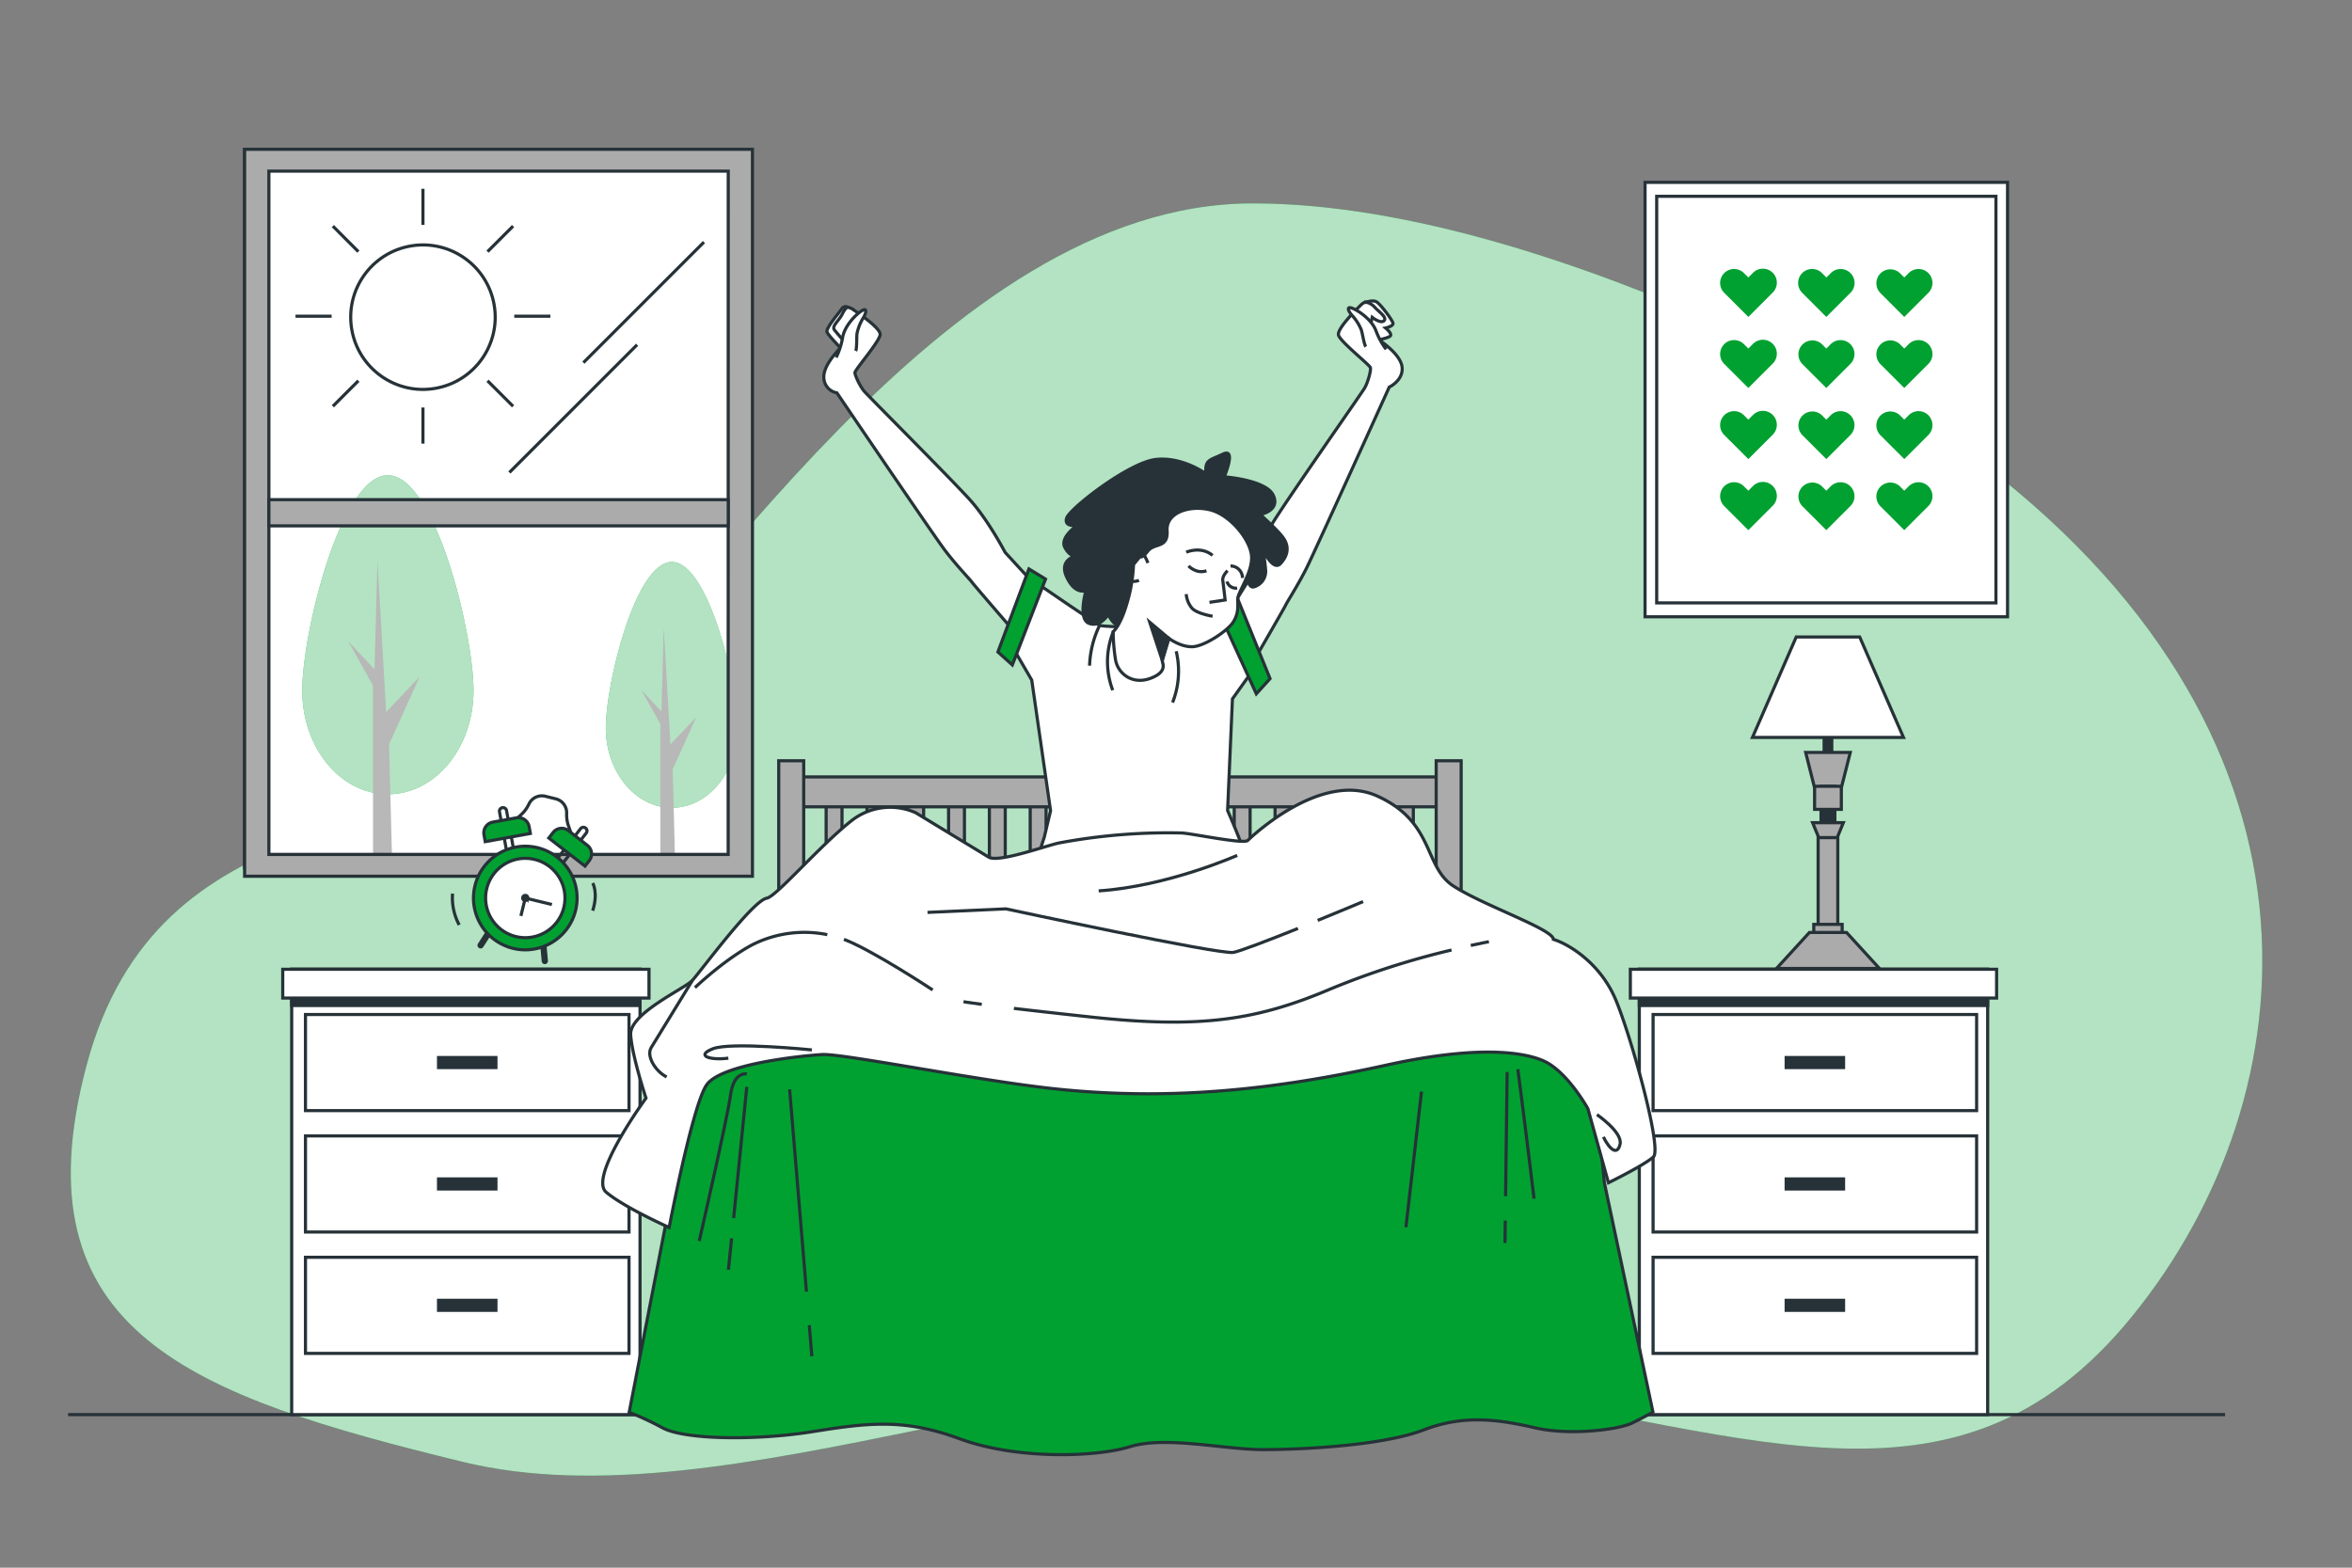 <svg xmlns="http://www.w3.org/2000/svg" viewBox="0 0 750 500"><rect x="0" y="0" width="750" height="500" fill="#808080" stroke="none"/><g id="freepik--background-simple--inject-10"><path d="M626.79,143.81S499.34,64.87,399.48,64.87,220.46,201,177.89,235.11s-127.45,19-150.27,104.62S61.86,445.3,147.45,466.22,350,426.28,452.74,440.54,623,490,680.05,419.62,748.52,233.21,626.79,143.81Z" style="fill:#00A131"></path><path d="M626.79,143.81S499.34,64.87,399.48,64.87,220.46,201,177.89,235.11s-127.45,19-150.27,104.62S61.86,445.3,147.45,466.22,350,426.28,452.74,440.54,623,490,680.05,419.62,748.52,233.21,626.79,143.81Z" style="fill:#fff;opacity:0.7"></path></g><g id="freepik--Window--inject-10"><rect x="78.02" y="47.62" width="158.64" height="229.08" style="fill:#fff;stroke:#263238;stroke-miterlimit:10"></rect><path d="M151,220.25c0,18.27-12.23,33.08-27.31,33.08s-27.32-14.81-27.32-33.08,12.23-68.68,27.32-68.68S151,202,151,220.25Z" style="fill:#00A131"></path><path d="M151,220.25c0,18.27-12.23,33.08-27.31,33.08s-27.32-14.81-27.32-33.08,12.23-68.68,27.32-68.68S151,202,151,220.25Z" style="fill:#fff;opacity:0.7"></path><polygon points="118.95 272.12 124.97 272.12 124.06 237.4 133.82 215.82 123.13 227.08 120.35 178.76 119.42 213.47 111.06 204.56 118.95 218.63 118.95 272.12" style="fill:#b8b8b8"></polygon><path d="M235.23,232.15c0,14.08-9.42,25.49-21,25.49s-21.06-11.41-21.06-25.49,9.43-52.93,21.06-52.93S235.23,218.06,235.23,232.15Z" style="fill:#00A131"></path><path d="M235.23,232.15c0,14.08-9.42,25.49-21,25.49s-21.06-11.41-21.06-25.49,9.43-52.93,21.06-52.93S235.23,218.06,235.23,232.15Z" style="fill:#fff;opacity:0.7"></path><polygon points="210.57 272.12 215.2 272.12 214.51 245.36 222.02 228.73 213.79 237.41 211.64 200.17 210.93 226.93 204.49 220.06 210.57 230.9 210.57 272.12" style="fill:#b8b8b8"></polygon><path d="M78,47.62V279.47H239.94V47.62Zm154.2,224.89H85.74V54.58H232.22Z" style="fill:#ababab;stroke:#263238;stroke-miterlimit:10"></path><rect x="85.74" y="159.36" width="146.48" height="8.36" style="fill:#ababab;stroke:#263238;stroke-miterlimit:10"></rect><line x1="224.48" y1="77.21" x2="186.03" y2="115.66" style="fill:none;stroke:#263238;stroke-miterlimit:10"></line><line x1="203.16" y1="109.95" x2="162.43" y2="150.69" style="fill:none;stroke:#263238;stroke-miterlimit:10"></line><circle cx="134.87" cy="101.17" r="23.04" transform="translate(-15.29 24.5) rotate(-9.83)" style="fill:none;stroke:#263238;stroke-miterlimit:10"></circle><line x1="134.87" y1="129.97" x2="134.87" y2="141.49" style="fill:none;stroke:#263238;stroke-miterlimit:10"></line><line x1="134.87" y1="60.21" x2="134.87" y2="71.73" style="fill:none;stroke:#263238;stroke-miterlimit:10"></line><line x1="105.75" y1="100.85" x2="94.23" y2="100.85" style="fill:none;stroke:#263238;stroke-miterlimit:10"></line><line x1="175.51" y1="100.85" x2="163.99" y2="100.85" style="fill:none;stroke:#263238;stroke-miterlimit:10"></line><line x1="114.28" y1="121.44" x2="106.14" y2="129.58" style="fill:none;stroke:#263238;stroke-miterlimit:10"></line><line x1="163.61" y1="72.11" x2="155.46" y2="80.26" style="fill:none;stroke:#263238;stroke-miterlimit:10"></line><line x1="155.46" y1="121.44" x2="163.61" y2="129.58" style="fill:none;stroke:#263238;stroke-miterlimit:10"></line><line x1="106.14" y1="72.11" x2="114.28" y2="80.26" style="fill:none;stroke:#263238;stroke-miterlimit:10"></line></g><g id="freepik--Picture--inject-10"><rect x="524.57" y="58.16" width="115.59" height="138.56" style="fill:#fff;stroke:#263238;stroke-miterlimit:10"></rect><rect x="528.28" y="62.61" width="108.18" height="129.68" style="fill:#fff;stroke:#263238;stroke-miterlimit:10"></rect><path d="M565.19,93.39l-1.39,1.4-6.29,6.3-7.7-7.7a4.45,4.45,0,0,1,6.3-6.29l1.4,1.4,1.39-1.4a4.45,4.45,0,1,1,6.29,6.29Z" style="fill:#00A131"></path><path d="M565.19,116.06l-1.39,1.4-6.29,6.29-7.7-7.69a4.45,4.45,0,0,1,6.3-6.29l1.4,1.4,1.39-1.4a4.45,4.45,0,1,1,6.29,6.29Z" style="fill:#00A131"></path><path d="M565.19,138.73l-1.39,1.4-6.29,6.29-7.7-7.69a4.45,4.45,0,0,1,6.3-6.29l1.4,1.4,1.39-1.4a4.45,4.45,0,1,1,6.29,6.29Z" style="fill:#00A131"></path><path d="M565.19,161.4l-1.39,1.4-6.29,6.29-7.7-7.69a4.45,4.45,0,0,1,6.3-6.29l1.4,1.4,1.39-1.4a4.45,4.45,0,1,1,6.29,6.29Z" style="fill:#00A131"></path><path d="M590.05,93.39l-1.39,1.4-6.29,6.3-7.69-7.7A4.45,4.45,0,0,1,581,87.1l1.4,1.4,1.4-1.4a4.44,4.44,0,0,1,6.28,6.29Z" style="fill:#00A131"></path><path d="M590.05,116.06l-1.39,1.4-6.29,6.29-7.69-7.69a4.45,4.45,0,0,1,6.29-6.29l1.4,1.4,1.4-1.4a4.44,4.44,0,1,1,6.28,6.29Z" style="fill:#00A131"></path><path d="M590.05,138.73l-1.39,1.4-6.29,6.29-7.69-7.69a4.45,4.45,0,0,1,6.29-6.29l1.4,1.4,1.4-1.4a4.44,4.44,0,1,1,6.28,6.29Z" style="fill:#00A131"></path><path d="M590.05,161.4l-1.39,1.4-6.29,6.29-7.69-7.69a4.45,4.45,0,0,1,6.29-6.29l1.4,1.4,1.4-1.4a4.44,4.44,0,1,1,6.28,6.29Z" style="fill:#00A131"></path><path d="M614.92,93.39l-1.4,1.4-6.29,6.3-7.69-7.7a4.45,4.45,0,0,1,6.29-6.29l1.4,1.4,1.4-1.4a4.45,4.45,0,0,1,6.29,0A4.46,4.46,0,0,1,614.92,93.39Z" style="fill:#00A131"></path><path d="M614.92,116.06l-1.4,1.4-6.29,6.29-7.69-7.69a4.45,4.45,0,0,1,6.29-6.29l1.4,1.4,1.4-1.4a4.45,4.45,0,0,1,6.29,0A4.46,4.46,0,0,1,614.92,116.06Z" style="fill:#00A131"></path><path d="M614.92,138.73l-1.4,1.4-6.29,6.29-7.69-7.69a4.45,4.45,0,0,1,6.29-6.29l1.4,1.4,1.4-1.4a4.45,4.45,0,0,1,6.29,0A4.46,4.46,0,0,1,614.92,138.73Z" style="fill:#00A131"></path><path d="M614.92,161.4l-1.4,1.4-6.29,6.29-7.69-7.69a4.45,4.45,0,0,1,6.29-6.29l1.4,1.4,1.4-1.4a4.45,4.45,0,0,1,6.29,0A4.46,4.46,0,0,1,614.92,161.4Z" style="fill:#00A131"></path></g><g id="freepik--Floor--inject-10"><line x1="709.53" y1="451.18" x2="21.71" y2="451.18" style="fill:#fff;stroke:#263238;stroke-miterlimit:10"></line></g><g id="freepik--nightstand-2--inject-10"><rect x="522.74" y="309.14" width="111.08" height="142.04" style="fill:#fff;stroke:#263238;stroke-miterlimit:10"></rect><rect x="522.74" y="309.14" width="111.08" height="11.56" style="fill:#263238;stroke:#263238;stroke-miterlimit:10"></rect><rect x="519.88" y="309.14" width="116.79" height="9.18" style="fill:#fff;stroke:#263238;stroke-miterlimit:10"></rect><rect x="527.13" y="323.57" width="103.17" height="30.65" style="fill:#fff;stroke:#263238;stroke-miterlimit:10"></rect><rect x="569.57" y="337.29" width="18.3" height="3.2" style="fill:#263238;stroke:#263238;stroke-miterlimit:10"></rect><rect x="527.13" y="362.29" width="103.17" height="30.65" style="fill:#fff;stroke:#263238;stroke-miterlimit:10"></rect><rect x="569.57" y="376.01" width="18.3" height="3.2" style="fill:#263238;stroke:#263238;stroke-miterlimit:10"></rect><rect x="527.13" y="401" width="103.17" height="30.65" style="fill:#fff;stroke:#263238;stroke-miterlimit:10"></rect><rect x="569.57" y="414.72" width="18.3" height="3.2" style="fill:#263238;stroke:#263238;stroke-miterlimit:10"></rect></g><g id="freepik--nightstand-1--inject-10"><rect x="93.01" y="309.14" width="111.08" height="142.04" style="fill:#fff;stroke:#263238;stroke-miterlimit:10"></rect><rect x="93.01" y="309.14" width="111.08" height="11.56" style="fill:#263238;stroke:#263238;stroke-miterlimit:10"></rect><rect x="90.16" y="309.14" width="116.79" height="9.18" style="fill:#fff;stroke:#263238;stroke-miterlimit:10"></rect><rect x="97.41" y="323.57" width="103.17" height="30.65" style="fill:#fff;stroke:#263238;stroke-miterlimit:10"></rect><rect x="139.84" y="337.29" width="18.3" height="3.2" style="fill:#263238;stroke:#263238;stroke-miterlimit:10"></rect><rect x="97.41" y="362.29" width="103.17" height="30.65" style="fill:#fff;stroke:#263238;stroke-miterlimit:10"></rect><rect x="139.84" y="376.01" width="18.3" height="3.2" style="fill:#263238;stroke:#263238;stroke-miterlimit:10"></rect><rect x="97.41" y="401" width="103.17" height="30.65" style="fill:#fff;stroke:#263238;stroke-miterlimit:10"></rect><rect x="139.84" y="414.72" width="18.3" height="3.2" style="fill:#263238;stroke:#263238;stroke-miterlimit:10"></rect></g><g id="freepik--Lamp--inject-10"><rect x="581.67" y="232.15" width="2.45" height="31.28" style="fill:#263238;stroke:#263238;stroke-miterlimit:10"></rect><polygon points="590.01 239.99 575.79 239.99 578.63 251.28 587.16 251.28 590.01 239.99" style="fill:#ababab;stroke:#263238;stroke-miterlimit:10"></polygon><polygon points="606.98 235.2 558.82 235.2 572.78 203.15 593.01 203.15 606.98 235.2" style="fill:#fff;stroke:#263238;stroke-miterlimit:10"></polygon><rect x="580.69" y="250.78" width="4.41" height="12.66" style="fill:#263238;stroke:#263238;stroke-miterlimit:10"></rect><rect x="578.63" y="250.78" width="8.53" height="7.36" style="fill:#ababab;stroke:#263238;stroke-miterlimit:10"></rect><rect x="579.76" y="267.01" width="6.27" height="30.55" style="fill:#ababab;stroke:#263238;stroke-miterlimit:10"></rect><rect x="578.37" y="294.82" width="9.06" height="2.75" style="fill:#ababab;stroke:#263238;stroke-miterlimit:10"></rect><polygon points="587.8 262.39 578 262.39 579.96 267.15 585.84 267.15 587.8 262.39" style="fill:#ababab;stroke:#263238;stroke-miterlimit:10"></polygon><polygon points="588.81 297.4 576.99 297.4 566.49 308.88 599.31 308.88 588.81 297.4" style="fill:#ababab;stroke:#263238;stroke-miterlimit:10"></polygon></g><g id="freepik--Clock--inject-10"><path d="M182.47,266.82l-1.19-3.41a10.62,10.62,0,0,1-.59-3.91v-.14a4.55,4.55,0,0,0-3.49-4.58l-3.32-.82a4.57,4.57,0,0,0-5.21,2.46l-.06.13a10.75,10.75,0,0,1-2.33,3.19l-2.63,2.47" style="fill:none;stroke:#263238;stroke-miterlimit:10"></path><path d="M164.27,273.65l-2.25.41-2.74-15.13a1.12,1.12,0,0,1,.91-1.32h0a1.14,1.14,0,0,1,1.33.91Z" style="fill:#fff;stroke:#263238;stroke-miterlimit:10"></path><path d="M157.59,261.48h7.66a3.48,3.48,0,0,1,3.48,3.48v2.22a0,0,0,0,1,0,0H154.1a0,0,0,0,1,0,0V265A3.48,3.48,0,0,1,157.59,261.48Z" transform="translate(-44.66 33.12) rotate(-10.3)" style="fill:#00A131;stroke:#263238;stroke-miterlimit:10"></path><path d="M175.7,276.45l1.8,1.4,9.43-12.15a1.13,1.13,0,0,0-.2-1.6h0a1.15,1.15,0,0,0-1.6.2Z" style="fill:none;stroke:#263238;stroke-miterlimit:10"></path><path d="M175.23,266.65h14.62a0,0,0,0,1,0,0v2.22a3.48,3.48,0,0,1-3.48,3.48h-7.66a3.48,3.48,0,0,1-3.48-3.48v-2.22A0,0,0,0,1,175.23,266.65Z" transform="translate(161.52 594.33) rotate(-142.19)" style="fill:#00A131;stroke:#263238;stroke-miterlimit:10"></path><line x1="156.73" y1="296.09" x2="153.26" y2="301.5" style="fill:none;stroke:#263238;stroke-linecap:round;stroke-miterlimit:10;stroke-width:2px"></line><line x1="173.14" y1="300.11" x2="173.73" y2="306.51" style="fill:none;stroke:#263238;stroke-linecap:round;stroke-miterlimit:10;stroke-width:2px"></line><path d="M183.55,290.34a16.52,16.52,0,1,0-20,12.12A16.52,16.52,0,0,0,183.55,290.34Z" style="fill:#00A131;stroke:#263238;stroke-miterlimit:10"></path><path d="M179.79,289.42a12.65,12.65,0,1,0-15.29,9.28A12.65,12.65,0,0,0,179.79,289.42Z" style="fill:#fff;stroke:#263238;stroke-miterlimit:10"></path><polyline points="166.1 292.13 167.5 286.42 175.99 288.49" style="fill:none;stroke:#263238;stroke-miterlimit:10"></polyline><path d="M168.29,286.61a.8.8,0,0,0-.59-1,.82.82,0,0,0-1,.59.81.81,0,0,0,1.58.39Z" style="fill:none;stroke:#263238;stroke-miterlimit:10"></path><path d="M144.31,285a18.24,18.24,0,0,0,2.12,10" style="fill:none;stroke:#263238;stroke-miterlimit:10"></path><path d="M189,281.66s1.83,3,0,8.8" style="fill:none;stroke:#263238;stroke-miterlimit:10"></path></g><g id="freepik--Character--inject-10"><rect x="263.44" y="253.84" width="5.06" height="69.36" style="fill:#ababab;stroke:#263238;stroke-miterlimit:10"></rect><rect x="276.46" y="253.84" width="5.06" height="69.36" style="fill:#ababab;stroke:#263238;stroke-miterlimit:10"></rect><rect x="289.47" y="253.84" width="5.06" height="69.36" style="fill:#ababab;stroke:#263238;stroke-miterlimit:10"></rect><rect x="302.48" y="253.84" width="5.06" height="69.36" style="fill:#ababab;stroke:#263238;stroke-miterlimit:10"></rect><rect x="315.49" y="253.84" width="5.06" height="69.36" style="fill:#ababab;stroke:#263238;stroke-miterlimit:10"></rect><rect x="328.51" y="253.84" width="5.06" height="69.36" style="fill:#ababab;stroke:#263238;stroke-miterlimit:10"></rect><rect x="341.52" y="253.84" width="5.06" height="69.36" style="fill:#ababab;stroke:#263238;stroke-miterlimit:10"></rect><rect x="354.53" y="253.84" width="5.06" height="69.36" style="fill:#ababab;stroke:#263238;stroke-miterlimit:10"></rect><rect x="367.55" y="253.84" width="5.06" height="69.36" style="fill:#ababab;stroke:#263238;stroke-miterlimit:10"></rect><rect x="380.56" y="253.84" width="5.06" height="69.36" style="fill:#ababab;stroke:#263238;stroke-miterlimit:10"></rect><rect x="393.57" y="253.84" width="5.06" height="69.36" style="fill:#ababab;stroke:#263238;stroke-miterlimit:10"></rect><rect x="406.59" y="253.84" width="5.06" height="69.36" style="fill:#ababab;stroke:#263238;stroke-miterlimit:10"></rect><rect x="419.6" y="253.84" width="5.06" height="69.36" style="fill:#ababab;stroke:#263238;stroke-miterlimit:10"></rect><rect x="432.61" y="253.84" width="5.06" height="69.36" style="fill:#ababab;stroke:#263238;stroke-miterlimit:10"></rect><rect x="445.62" y="253.84" width="5.06" height="69.36" style="fill:#ababab;stroke:#263238;stroke-miterlimit:10"></rect><rect x="250.79" y="247.79" width="211.46" height="9.54" style="fill:#ababab;stroke:#263238;stroke-miterlimit:10"></rect><rect x="248.32" y="242.64" width="7.96" height="79.73" style="fill:#ababab;stroke:#263238;stroke-miterlimit:10"></rect><rect x="457.97" y="242.64" width="7.96" height="79.73" style="fill:#ababab;stroke:#263238;stroke-miterlimit:10"></rect><path d="M212.08,391.51l-11.45,58.94a92.55,92.55,0,0,1,10.74,5c7.23,3.78,29.87,4,47.43,1.21s29.28-4.41,47.18,2.21,43.06,6,54.42,2.52,30,.95,42.36.95,38.23-1.26,51.32-6.31,24.45-3.15,35.47-.63,26.52.63,31-1.58,6.54-3.46,6.54-3.46L511.6,377.25S508,335.68,503,326.14c-6.69-12.82-17.9-16.63-35.47-17.26s-39.95,3-71.29,7.46-73.71,2.26-113.66-6.79c-35.32-8-53.12,7.54-58.07,16.59C218.72,336.71,212.08,391.51,212.08,391.51Z" style="fill:#00A131;stroke:#263238;stroke-miterlimit:10"></path><line x1="257.16" y1="411.96" x2="251.79" y2="347.43" style="fill:#ababab;stroke:#263238;stroke-miterlimit:10"></line><line x1="258.88" y1="432.57" x2="258.06" y2="422.65" style="fill:#ababab;stroke:#263238;stroke-miterlimit:10"></line><line x1="453.29" y1="348.14" x2="448.32" y2="391.42" style="fill:#ababab;stroke:#263238;stroke-miterlimit:10"></line><path d="M238.14,342.53s-4.14-.94-5.17,6.62-10,46.67-10,46.67" style="fill:none;stroke:#263238;stroke-miterlimit:10"></path><line x1="233.29" y1="394.96" x2="232.28" y2="404.97" style="fill:none;stroke:#263238;stroke-miterlimit:10"></line><line x1="238.14" y1="346.63" x2="233.94" y2="388.5" style="fill:none;stroke:#263238;stroke-miterlimit:10"></line><path d="M484,341s2.41,18.28,5.17,41.3" style="fill:none;stroke:#263238;stroke-miterlimit:10"></path><line x1="480" y1="389.29" x2="479.91" y2="396.45" style="fill:none;stroke:#263238;stroke-miterlimit:10"></line><line x1="480.6" y1="341.9" x2="480.1" y2="381.5" style="fill:none;stroke:#263238;stroke-miterlimit:10"></line><path d="M270.55,98.08a1.48,1.48,0,0,0-2.18.51c-1,1.42-5.05,6.07-4.65,7.28s5.66,6.47,5.66,6.47l6.68-7.88-3.89-5.63Z" style="fill:#fff;stroke:#263238;stroke-miterlimit:10"></path><path d="M320.51,176.17s-5.3-10.13-11.05-16.57S277,126.45,275.62,124.84s-3-5.07-3-6,8.05-10.13,8.05-12.2-7.13-6.9-8.51-7.82a3.58,3.58,0,0,0-1.62-.75c-.15-.09-.77-.26-1.87,1.93-1.27,2.54-3.6,4-2.54,5.3s3.5,4.1,3.5,4.1l.33-.32-.33.32c-1.85,1.62-7.37,7.14-6.91,11.28a5,5,0,0,0,4.14,4.61s30.62,45.11,34.3,50,8.29,9.67,8.75,10.36,12.2,14.27,12.2,14.27l6.67-14.73Z" style="fill:#fff;stroke:#263238;stroke-miterlimit:10"></path><path d="M266.64,114a23,23,0,0,0,2.07-6.45c.7-3.91,4.61-7.59,6.22-8.51s1.38.69.23,2.53a15.54,15.54,0,0,0-1.84,4.6c-.23.92,0,4.84-.46,5.76" style="fill:#fff;stroke:#263238;stroke-miterlimit:10"></path><path d="M435.34,96.46s2.43-.92,3.62-.2,5.25,6,5.25,6.92-2.38,1.43-2.38,1.43,2.38,1.91,1.43,2.63-5.73,1.67-5.73,1.67L433,100.32Z" style="fill:#fff;stroke:#263238;stroke-miterlimit:10"></path><path d="M447.11,117.24c-.32-4.16-6.78-8.55-8.89-9.79a7.18,7.18,0,0,1-2.38-2.86l.91.4.81-3.79s2.71,2.17,3.79,1.08-1.89-3-3-4.32a5.13,5.13,0,0,0-3-1.63l-.06.13c-.41,0-1,.46-1.58,1.06-1.18,1.16-7.29,7.24-6.91,9.28s10,9.57,10.2,10.48-.77,4.6-1.83,6.44-25.17,36.14-29.62,43.54-7.76,18.35-7.76,18.35L391.37,196l9.31,13.23s9-15.53,9.32-16.3,3.95-6.37,6.66-11.81S443,123.46,443,123.46,447.43,121.4,447.11,117.24Z" style="fill:#fff;stroke:#263238;stroke-miterlimit:10"></path><path d="M442,111.41a23.09,23.09,0,0,1-3.24-5.94c-1.4-3.72-5.94-6.61-7.69-7.21s-1.23.94.25,2.53A15.35,15.35,0,0,1,434,105c.4.86.91,4.75,1.53,5.57" style="fill:#fff;stroke:#263238;stroke-miterlimit:10"></path><path d="M393,222.9l8.05-11.28-9-17.73H361.25l-3,6s-6.45,0-7.6-.46-20.25-13.58-20.25-13.58l-8.75,18.41L329,216.91l6,41.67L333,267s-10.83,33-10.33,35.44,8.86,11.38,23.62,13.35,37.9-1.48,41.35-3,11.32-.49,16.24-7.87-12.43-46.41-12.43-46.41Z" style="fill:#fff;stroke:#263238;stroke-miterlimit:10"></path><polygon points="389.56 197.12 400.61 221.29 404.99 216.45 394.68 191.01 389.56 197.12" style="fill:#00A131;stroke:#263238;stroke-miterlimit:10"></polygon><path d="M384.56,151.12s-7.44-5.53-16-4.58-27.48,15.65-28.43,18.7,3.43,2.29,3.43,2.29-5.72,3.82-4,7.07,3.63,2.67,3.63,2.67-5.73,1.14-3,6.87,6.1,4.2,6.1,4.2-2.67,9.16,1,10.49,6.1-2.86,6.1-2.86,1.53,3.44,3.44,3.44a5.29,5.29,0,0,0,3.43-1.72l5.73-6.11s8.4,10.12,12.21,10.12,8.78-6.49,12.6-10.31,4.39-5.53,4.39-5.53l1.91-6.11s.19,8,2.67,7.44a5.11,5.11,0,0,0,3.82-5.15,51.78,51.78,0,0,0-1-7.06s3.25,7.44,5.73,4.77,2.67-5.35,1.14-7.83-7.63-7.82-7.63-7.82,6.49-1.15,4.2-6.11-15.65-5.91-15.65-5.91,4-9.35-.38-7.26S384.18,146.54,384.56,151.12Z" style="fill:#263238;stroke:#263238;stroke-miterlimit:10"></path><path d="M363.57,177.46s.38.95,2.48-1.72,6.49-.76,6.11-6.49,7.06-8.2,13.55-6.68,12.78,9.35,13.36,14.51-4.39,11.83-4.39,13.93.38,4.39-1.34,7.25-9.16,7.82-13,8-7.63-2.68-7.63-2.68-2.1,6.3-2.1,7.07,1.91,3.62-3.82,5.72-10.3-1.53-11.07-5.92a60.4,60.4,0,0,1-.76-9s2.29-1.71,4.39-9a49.29,49.29,0,0,0,2.1-12.4Z" style="fill:#fff;stroke:#263238;stroke-miterlimit:10"></path><path d="M366.05,179.56s-2.48-6.87-5.34-4.77-2.68,7.63-1.34,9.54,3.82.76,3.82.76" style="fill:none;stroke:#263238;stroke-miterlimit:10"></path><path d="M378.26,176.12s4.58-2.1,8.4,1" style="fill:none;stroke:#263238;stroke-miterlimit:10"></path><path d="M396.2,184.33a3.83,3.83,0,0,0-3.81-3.82" style="fill:none;stroke:#263238;stroke-miterlimit:10"></path><path d="M391.43,182s-1.72,1.72-1.52,3.05.76,6.3.76,6.3l-5,.76" style="fill:none;stroke:#263238;stroke-miterlimit:10"></path><path d="M386.66,196.54s-4.77-.76-6.49-2.48a8.06,8.06,0,0,1-1.91-4.58" style="fill:none;stroke:#263238;stroke-miterlimit:10"></path><path d="M379,180.51s2.48,2.67,5.72,1.53" style="fill:none;stroke:#263238;stroke-miterlimit:10"></path><path d="M391.24,185.47a3,3,0,0,0,3.25,2.1" style="fill:none;stroke:#263238;stroke-miterlimit:10"></path><polygon points="372.73 203.6 366.62 198.45 370.63 210.66 372.73 203.6" style="fill:#263238;stroke:#263238;stroke-miterlimit:10"></polygon><polygon points="328.1 181.46 318.21 207.94 322.81 212.08 333.4 184.69 328.1 181.46" style="fill:#00A131;stroke:#263238;stroke-miterlimit:10"></polygon><path d="M355,201.5a25.56,25.56,0,0,0-.17,18.64" style="fill:none;stroke:#263238;stroke-miterlimit:10"></path><path d="M375.06,207.71a27.16,27.16,0,0,1-1.15,16.34" style="fill:none;stroke:#263238;stroke-miterlimit:10"></path><path d="M350.66,199.42a31.88,31.88,0,0,0-3.22,12.89" style="fill:none;stroke:#263238;stroke-miterlimit:10"></path><path d="M440.67,278.5s-9.8,13.87-17,22.14-16.9,14.17-33.64,17.15-50.14-.13-62.43-2.87-28.73-11.79-28.73-11.79L327,286.59s25.91,17.64,71.12-.55C398.13,286,430.84,265.44,440.67,278.5Z" style="fill:#6b6b6b;stroke:#263238;stroke-miterlimit:10"></path><path d="M338,282.73s17.79,4.23,31.42,5.51" style="fill:none;stroke:#263238;stroke-miterlimit:10"></path><path d="M382.06,281.31a77.45,77.45,0,0,1-24.18,2.52" style="fill:none;stroke:#263238;stroke-miterlimit:10"></path><path d="M392.06,277.77a46.21,46.21,0,0,1-4.39,1.8" style="fill:none;stroke:#263238;stroke-miterlimit:10"></path><path d="M365.94,307s-28.5-1.69-38.88-14.77-36.36-32.06-44.73-28.62-12,7.46-4.05,24.89,57.31,25.42,68.3,27.87,37.08,2.44,43.48,1.46,22.64-1.48,24.61-8.37-1-9.84-9.35-9.84-13.78,4.92-21.66,5.9A133.42,133.42,0,0,1,365.94,307Z" style="fill:#fff;stroke:#263238;stroke-miterlimit:10"></path><path d="M352.65,309.42a12.27,12.27,0,0,0,2.39-3.93c-9.19-1.76-21.8-5.51-28-13.3-10.39-13.08-36.36-32.06-44.73-28.62s-12,7.46-4.05,24.89c7.09,15.49,46.81,23.52,63.3,26.84C345.42,314.38,349.8,312.66,352.65,309.42Z" style="fill:#6b6b6b;stroke:#263238;stroke-miterlimit:10"></path><path d="M405.32,299.58c-8.37,0-13.78,4.92-21.66,5.9A133.42,133.42,0,0,1,365.94,307s4.58,5.5,2.64,11.35c9.24.24,18.1,0,21.48-.52,6.4-1,22.64-1.48,24.61-8.37S413.69,299.58,405.32,299.58Z" style="fill:#fff;stroke:#263238;stroke-miterlimit:10"></path><path d="M355.51,306.29s28.15-4.74,37.07-18.85,32.71-35.79,41.4-33.26,12.76,6.12,6.69,24.32-54.25,31.42-64.91,35-32.66,5.21-39.13,4.92-26.65-.29-29.35-6.93,0-7.45,8.28-8.34,14.23,3.41,22.17,3.54A133.59,133.59,0,0,0,355.51,306.29Z" style="fill:#fff;stroke:#263238;stroke-miterlimit:10"></path><path d="M369,307.31a12.22,12.22,0,0,1-2.8-3.65c8.95-2.73,21.09-7.81,26.4-16.22,8.92-14.12,32.71-35.79,41.4-33.26s12.76,6.12,6.69,24.32c-5.39,16.16-44,28.4-60.05,33.47C376.7,311.47,372.16,310.23,369,307.31Z" style="fill:#6b6b6b;stroke:#263238;stroke-miterlimit:10"></path><path d="M315.56,303.18c8.32-.9,14.23,3.41,22.17,3.54a133.59,133.59,0,0,0,17.78-.43s-4,6-1.41,11.57a80.88,80.88,0,0,1-17.47.59c-6.47-.3-26.65-.29-29.35-6.93S307.24,304.07,315.56,303.18Z" style="fill:#fff;stroke:#263238;stroke-miterlimit:10"></path><path d="M515,318.36c-4.92-11.26-14.75-17.26-19.67-18.76,0-3.23-22.65-10.93-32-17.1s-5.91-20.44-24.28-28.66c-18-8.06-40.32,13.38-41.18,14.22-1.31,1.27-18.22-2.32-21.12-2.39a188.44,188.44,0,0,0-38.87,3.15c-3.71.69-19.48,6.46-22.59,4.56L292,259.22a19.93,19.93,0,0,0-20.49,2.55c-10.22,8.06-24,24.21-27,24.7-4.51.75-21.31,23.63-23.77,26.26S200.7,323.23,201.11,330,206,350.24,206,350.24s-18.43,25.14-12.7,30,20.08,11.25,20.08,11.25,7.37-38.64,11.88-45.39,30.32-9.38,36.88-9.76,49.27,8.23,73.75,10.88c38.11,4.13,72.12,0,106.12-7.5s47.42-3,51.4-.76c7.06,4,12.93,14.64,12.93,14.64l6.56,23.63s11.47-5.62,14.34-8.25S519.88,329.61,515,318.36Z" style="fill:#fff;stroke:#263238;stroke-miterlimit:10"></path><path d="M394.51,272.82s-22.16,9.87-44.17,11.32" style="fill:none;stroke:#263238;stroke-miterlimit:10"></path><path d="M420.18,293.55c7.92-3.22,14.48-6,14.48-6" style="fill:none;stroke:#263238;stroke-miterlimit:10"></path><path d="M295.76,291l25-1.13s68,14.64,72.52,13.89c2.12-.36,11.38-3.94,20.61-7.64" style="fill:none;stroke:#263238;stroke-miterlimit:10"></path><path d="M469,301.54c3.63-.8,5.78-1.19,5.78-1.19" style="fill:none;stroke:#263238;stroke-miterlimit:10"></path><path d="M323.3,321.61c5.88.7,13.82,1.6,24.49,2.75,34.83,3.75,52.86,1.12,76.63-9A254.41,254.41,0,0,1,462.86,303" style="fill:none;stroke:#263238;stroke-miterlimit:10"></path><path d="M307.23,319.48s1.2.24,5.83.85" style="fill:none;stroke:#263238;stroke-miterlimit:10"></path><path d="M220.77,312.73s-11.47,18.76-13.11,21.38,1.23,7.51,4.92,9.38" style="fill:none;stroke:#263238;stroke-miterlimit:10"></path><path d="M258.88,334.86s-25.81-2.62-31.55-.37-.82,3.75,4.92,3" style="fill:none;stroke:#263238;stroke-miterlimit:10"></path><path d="M263.81,298.1a36.73,36.73,0,0,0-24.19,3.37c-9,4.88-18,13.51-18,13.51" style="fill:none;stroke:#263238;stroke-miterlimit:10"></path><path d="M297.4,315.73S278.14,303,269.12,299.6" style="fill:none;stroke:#263238;stroke-miterlimit:10"></path><path d="M509.23,355.5s8.2,5.62,7.38,9.38-3.28,1.87-5.33-2.26" style="fill:none;stroke:#263238;stroke-miterlimit:10"></path></g></svg>
